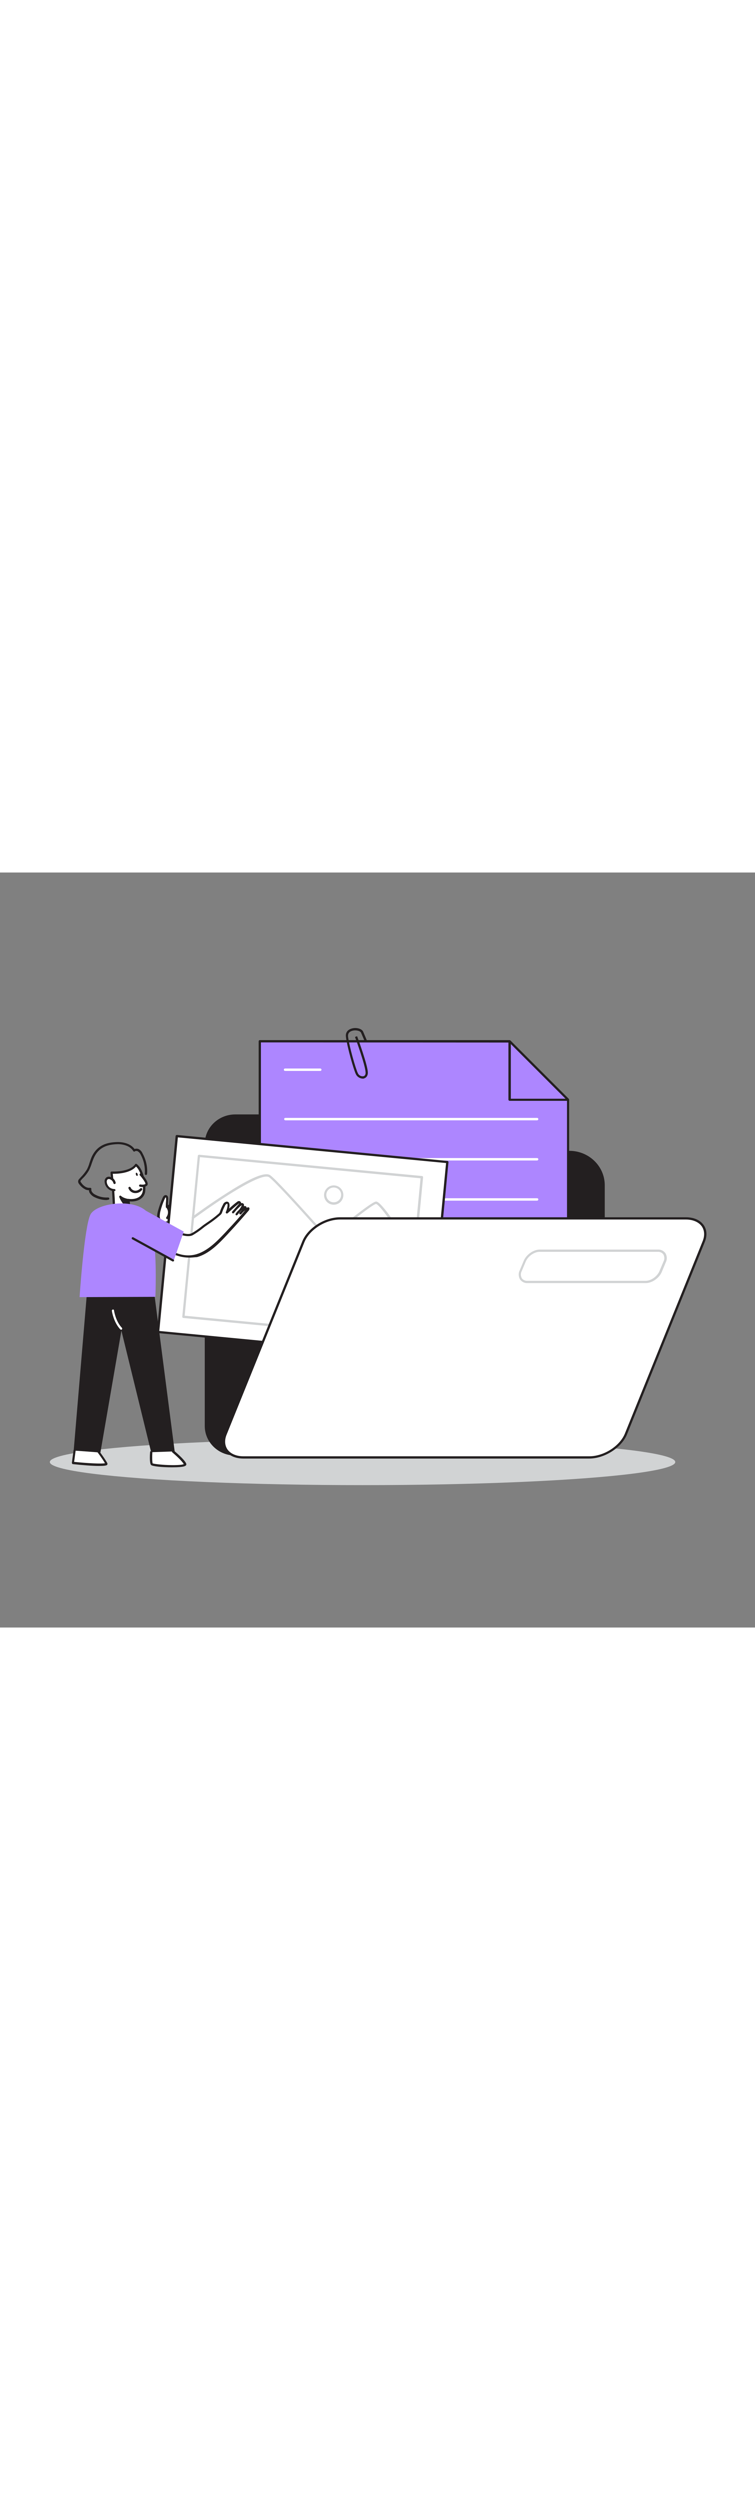 <svg version="1.1" id="Layer_1" xmlns="http://www.w3.org/2000/svg" xmlns:xlink="http://www.w3.org/1999/xlink" x="0px" y="0px" viewBox="0 0 500 500" style="width: 151px;" xml:space="preserve" data-imageid="files-and-folder-78" imageName="Files and Folder" class="illustrations_image">
<rect x="0" y="0" width="500" height="500" fill="#808080" stroke="none"/>
<style type="text/css">
	.st0_files-and-folder-78{fill:#D1D3D4;}
	.st1_files-and-folder-78{fill:#231F20;}
	.st2_files-and-folder-78{fill:#68E1FD;}
	.st3_files-and-folder-78{fill:#FFFFFF;}
</style>
<ellipse class="st0_files-and-folder-78" cx="240.1" cy="390.4" rx="207.1" ry="15.3"/>
<g id="Back_folder_files-and-folder-78">
	<path class="st1_files-and-folder-78" d="M377,184.3c13,0,23.5,10.2,23.5,22.8v159.4c0,10.8-9.1,19.6-20.2,19.6H155.8c-11.2,0-20.2-8.8-20.2-19.6V179.8&#10;&#9;&#9;c0-10.9,9.1-19.6,20.2-19.6h86.7c13.7,0,24.9,10.8,24.9,24.1L377,184.3L377,184.3z"/>
	<polygon class="st2_files-and-folder-78 targetColor" points="172,360 172,111.8 337.5,111.8 376.2,150.5 376.2,355.7 &#9;" style="fill: rgb(173, 134, 255);"/>
	<path class="st1_files-and-folder-78" d="M172,360.7c-0.2,0-0.4-0.1-0.5-0.2c-0.1-0.1-0.2-0.3-0.2-0.5V111.8c0-0.4,0.3-0.8,0.7-0.8c0,0,0,0,0,0h165.5&#10;&#9;&#9;c0.2,0,0.4,0.1,0.5,0.2l38.7,38.7c0.1,0.1,0.2,0.3,0.2,0.5v205.3c0,0.4-0.3,0.7-0.7,0.8L172,360.7L172,360.7z M172.8,112.5v246.7&#10;&#9;&#9;l202.7-4.2V150.8l-38.2-38.2L172.8,112.5z"/>
	<path class="st3_files-and-folder-78" d="M355.7,164.1H189c-0.4,0-0.8-0.3-0.8-0.8s0.3-0.8,0.8-0.8h166.7c0.4,0,0.8,0.3,0.8,0.8&#10;&#9;&#9;S356.1,164.1,355.7,164.1z"/>
	<path class="st3_files-and-folder-78" d="M355.7,190.7H189c-0.4,0-0.8-0.3-0.8-0.8s0.3-0.8,0.8-0.8h166.7c0.4,0,0.8,0.3,0.8,0.8&#10;&#9;&#9;S356.1,190.7,355.7,190.7z"/>
	<path class="st3_files-and-folder-78" d="M355.7,217.3H189c-0.4,0-0.8-0.3-0.8-0.8s0.3-0.8,0.8-0.8h166.7c0.4,0,0.8,0.3,0.8,0.8&#10;&#9;&#9;S356.1,217.3,355.7,217.3z"/>
	<path class="st3_files-and-folder-78" d="M355.7,243.3H189c-0.4,0-0.8-0.3-0.8-0.8s0.3-0.8,0.8-0.8h166.7c0.4,0,0.8,0.3,0.8,0.8&#10;&#9;&#9;S356.1,243.3,355.7,243.3z"/>
	<path class="st1_files-and-folder-78" d="M240.2,136.5c-1.9-0.1-3.7-1.2-4.5-2.9c-1.4-2.7-5.8-18-6.6-24.7c-0.4-2.8,1-4.8,3.9-5.6&#10;&#9;&#9;c3.1-0.9,6.7,0.2,7.5,2.1s2.4,5.6,2.5,5.9c0.2,0.4,0,0.8-0.4,1c-0.4,0.2-0.8,0-1-0.3c0,0,0,0,0,0V112c-0.1-0.3-1.6-3.9-2.5-5.9&#10;&#9;&#9;c-0.5-1.2-3.3-2-5.8-1.3c-2.1,0.6-3,1.9-2.8,3.9c0.8,6.5,5.1,21.5,6.5,24.2c0.6,1.4,2.2,2.3,3.7,2c1.3-0.3,1.5-1.8,1.4-2.6&#10;&#9;&#9;c-0.2-4.8-6.7-22.6-7-23.4l1.4-0.5c0.7,1.9,6.9,18.9,7.1,23.9c0.1,2.1-0.9,3.6-2.6,4.1C240.9,136.5,240.6,136.5,240.2,136.5z"/>
	<path class="st1_files-and-folder-78" d="M375.9,151.2h-38.4c-0.4,0-0.7-0.3-0.8-0.7c0,0,0,0,0,0v-38.3c0-0.4,0.3-0.8,0.8-0.8s0.8,0.3,0.8,0.8v37.6&#10;&#9;&#9;h37.6c0.4,0,0.8,0.3,0.8,0.8S376.3,151.2,375.9,151.2L375.9,151.2z"/>
	<path class="st3_files-and-folder-78" d="M212.1,131.4h-23.3c-0.4,0-0.8-0.3-0.8-0.8s0.3-0.8,0.8-0.8h23.3c0.4,0,0.8,0.3,0.8,0.8&#10;&#9;&#9;S212.5,131.4,212.1,131.4z"/>
</g>
<g id="back_hand_files-and-folder-78">
	<path class="st3_files-and-folder-78" d="M113.7,231c-2.8,1.1-7.4,2.1-8.6-1.8c-0.2-0.7-0.3-1.4-0.2-2.1c0.1-1,0.3-2.1,0.6-3.1c0.8-2.8,1.8-5.6,3-8.3&#10;&#9;&#9;c0.3-0.7,0.9-1.5,1.6-1.2s0.7,1,0.7,1.6c0,1.8-0.3,3.5-0.2,5.3c3.7-0.9,6-4.9,9.6-5.7c1-0.2,2.2-0.3,2.3,1c0.1,1.6-2.7,2.8-3.7,3.7&#10;&#9;&#9;c1.1-0.9,2.3-1.6,3.6-2.1c0.4-0.2,0.8-0.2,1.2-0.2c0.4,0,0.7,0.4,0.8,0.8c0,0.3-0.2,0.6-0.4,0.9c-0.5,0.6-1.2,1.2-1.8,1.7&#10;&#9;&#9;c0.7-0.8,1.6-1.3,2.6-1.5c0.5-0.2,1.1,0,1.4,0.4c0.4,0.7-0.4,1.4-1.1,1.8c0.5-0.5,1.2-0.8,1.9-1c0.7-0.1,1.4,0.4,1.6,1.1&#10;&#9;&#9;c0,0.6-0.3,1.1-0.8,1.4C124,227.1,118.4,229.2,113.7,231z"/>
	<path class="st1_files-and-folder-78" d="M109.2,232.7c-0.9,0-1.8-0.2-2.6-0.5c-1.1-0.6-2-1.6-2.3-2.8c-0.2-0.8-0.3-1.6-0.2-2.4&#10;&#9;&#9;c0.1-1.1,0.3-2.2,0.6-3.2c0.8-2.9,1.8-5.7,3-8.4c0.6-1.4,1.5-2,2.5-1.7c0.6,0.2,1.2,0.8,1.2,2.3c0,0.8-0.1,1.5-0.1,2.3&#10;&#9;&#9;s-0.1,1.3-0.1,2c1.3-0.6,2.5-1.5,3.6-2.4c1.4-1.3,3.1-2.4,5-2.9c0.8-0.3,1.7-0.2,2.5,0.2c0.4,0.3,0.7,0.9,0.7,1.4&#10;&#9;&#9;c0,0.2,0,0.4,0,0.6c0.2,0,0.4,0,0.6,0c0.8,0.1,1.4,0.7,1.4,1.5c0,0.1,0,0.2,0,0.3c0.6,0,1.3,0.2,1.6,0.8c0.1,0.2,0.2,0.3,0.2,0.5&#10;&#9;&#9;c0.6-0.1,1.2,0.1,1.7,0.5c0.4,0.3,0.6,0.8,0.7,1.2c0,0.8-0.4,1.5-1,2c-3.6,3.6-8.9,5.6-13.6,7.4l-0.6,0.2&#10;&#9;&#9;C112.5,232.3,110.9,232.7,109.2,232.7z M109.8,215.1c-0.1,0-0.4,0.3-0.6,0.8c-1.2,2.6-2.2,5.4-2.9,8.2c-0.3,1-0.4,2-0.5,3&#10;&#9;&#9;c-0.1,0.6,0,1.2,0.2,1.8c0.2,0.8,0.7,1.5,1.5,1.9c1.3,0.6,3.5,0.4,6.1-0.5l0,0l0.6-0.2c4.6-1.8,9.7-3.7,13.1-7.1&#10;&#9;&#9;c0.1-0.1,0.6-0.6,0.5-0.8c0-0.1-0.1-0.2-0.1-0.2c-0.2-0.1-0.4-0.2-0.6-0.2c-0.4,0-0.7,0.2-1,0.4c-0.2,0.2-0.4,0.3-0.7,0.5&#10;&#9;&#9;c-0.4,0.2-0.8,0.1-1-0.3c-0.2-0.3-0.1-0.7,0.2-0.9c0.2-0.1,0.4-0.3,0.6-0.4c0.1-0.1,0.2-0.3,0.3-0.4c-0.2-0.1-0.4-0.1-0.6,0&#10;&#9;&#9;c-0.4,0.1-0.8,0.2-1.1,0.4c-0.4,0.4-0.7,0.7-1.1,1c-0.3,0.2-0.8,0.1-1-0.2c-0.2-0.3-0.2-0.6,0-0.9c0.4-0.4,0.8-0.8,1.2-1.1&#10;&#9;&#9;c0.2-0.2,0.4-0.4,0.6-0.6s0.2-0.3,0.2-0.4c-0.1,0-0.1-0.1-0.2-0.1c-0.3,0-0.6,0-0.8,0.2c-0.5,0.2-0.9,0.4-1.3,0.6&#10;&#9;&#9;c-0.4,0.3-0.7,0.5-1.1,0.7c-0.3,0.2-0.7,0.4-1,0.7c-0.3,0.3-0.8,0.2-1.1-0.1c-0.3-0.3-0.2-0.8,0.1-1.1l0,0c0.7-0.6,1.4-1.1,2.2-1.5&#10;&#9;&#9;c0.7-0.5,1.2-1,1.2-1.5c0-0.1,0-0.2-0.1-0.3c-0.1,0-0.3-0.2-1.3,0c-1.6,0.5-3.1,1.4-4.4,2.6c-1.5,1.4-3.2,2.4-5.2,3&#10;&#9;&#9;c-0.2,0.1-0.5,0-0.6-0.1c-0.2-0.1-0.3-0.4-0.3-0.6c0-1.1,0-2.1,0.1-3.1c0.1-0.7,0.1-1.5,0.1-2.2S109.8,215.1,109.8,215.1z"/>
	<path class="st3_files-and-folder-78" d="M110.6,221.4c1.7,2.1,1.8,5.1,0.1,7.3h0.4"/>
	<path class="st1_files-and-folder-78" d="M110.7,229.5c-0.4,0-0.7-0.3-0.7-0.8c0-0.2,0.1-0.3,0.2-0.5c1.4-1.9,1.4-4.5-0.1-6.3c-0.3-0.3-0.2-0.8,0.1-1.1&#10;&#9;&#9;c0.3-0.3,0.8-0.2,1.1,0.1l0,0c1.8,2.1,2,5.1,0.6,7.5c0,0.1,0,0.1,0,0.2c0,0.4-0.3,0.8-0.7,0.8c0,0,0,0,0,0L110.7,229.5L110.7,229.5&#10;&#9;&#9;z"/>
</g>
<g id="file_files-and-folder-78">
	
		<rect x="135.3" y="158.1" transform="matrix(9.549829e-02 -0.995 0.995 9.549829e-02 -65.61 423.84)" class="st3_files-and-folder-78" width="130.3" height="179.9"/>
	<path class="st1_files-and-folder-78" d="M283.8,322.2L283.8,322.2L104.6,305c-0.4,0-0.7-0.4-0.7-0.8l12.4-129.7c0-0.2,0.1-0.4,0.3-0.5&#10;&#9;&#9;c0.2-0.1,0.4-0.2,0.6-0.2L296.3,191c0.4,0,0.7,0.4,0.7,0.8c0,0,0,0,0,0l-12.4,129.7C284.5,321.9,284.2,322.2,283.8,322.2z&#10;&#9;&#9; M105.5,303.6l177.6,17l12.3-128.2l-177.6-17L105.5,303.6z"/>
	<path class="st0_files-and-folder-78" d="M269.1,309.1L269.1,309.1L121.4,295c-0.4,0-0.7-0.4-0.7-0.8L131,187.6c0-0.2,0.1-0.4,0.3-0.5&#10;&#9;&#9;c0.2-0.1,0.4-0.2,0.6-0.2l147.6,14.1c0.4,0,0.7,0.4,0.7,0.8l-10.2,106.5C269.9,308.8,269.5,309.1,269.1,309.1z M122.3,293.5&#10;&#9;&#9;l146.1,14l10.1-105l-146.1-14L122.3,293.5z"/>
	<path class="st0_files-and-folder-78" d="M238,267c-0.2,0-0.4-0.1-0.6-0.3c-2.1-2.5-52.6-60.2-59.2-64.9c-3.4-2.4-17.2,5.5-28.2,12.5&#10;&#9;&#9;c-9.4,6-18.3,12.5-21.8,15c-0.3,0.2-0.8,0.2-1.1-0.2s-0.2-0.8,0.2-1.1c3.4-2.5,12.4-9,21.8-15c17.2-11.1,26.5-14.9,29.9-12.5&#10;&#9;&#9;c6.8,4.8,57.3,62.7,59.5,65.2c0.3,0.3,0.2,0.8-0.1,1c0,0,0,0,0,0C238.3,267,238.2,267.1,238,267z"/>
	<path class="st0_files-and-folder-78" d="M275.8,257.1c-0.3,0-0.5-0.1-0.6-0.4c-21.3-35.1-25.6-37.2-26.2-37.2c-2.3,0.3-18.2,12.9-31.9,24.3&#10;&#9;&#9;c-0.3,0.3-0.8,0.2-1-0.1c0,0,0,0,0,0c-0.3-0.3-0.2-0.8,0.1-1.1c0,0,0,0,0,0c6.8-5.7,29.2-24.2,32.7-24.7&#10;&#9;&#9;c2.8-0.5,12.1,12.3,27.7,37.9c0.2,0.3,0.1,0.8-0.2,1C276.1,257.1,275.9,257.1,275.8,257.1z"/>
	<path class="st0_files-and-folder-78" d="M221,220c-3.6,0-6.4-2.9-6.4-6.4s2.9-6.4,6.4-6.4c3.6,0,6.4,2.9,6.4,6.4l0,0C227.4,217.1,224.6,220,221,220z&#10;&#9;&#9; M221,208.6c-2.7,0-4.9,2.2-4.9,4.9s2.2,4.9,4.9,4.9s4.9-2.2,4.9-4.9l0,0C226,210.8,223.7,208.6,221,208.6L221,208.6z"/>
</g>
<g id="character_files-and-folder-78">
	<path class="st3_files-and-folder-78" d="M49.5,382.8l-1.1,8.3c0,0,23.1,2.4,22.2,0.4s-5.6-8.3-5.6-8.3"/>
	<path class="st1_files-and-folder-78" d="M65.6,393c-4.6,0-11.4-0.6-17.3-1.2c-0.2,0-0.4-0.1-0.5-0.3c-0.1-0.2-0.2-0.4-0.2-0.6l1.1-8.3&#10;&#9;&#9;c0.1-0.4,0.4-0.7,0.8-0.6c0.4,0.1,0.7,0.4,0.6,0.8l-1,7.5c8.8,0.9,18.2,1.4,20.4,0.9c-1.2-2.3-5.2-7.7-5.3-7.7&#10;&#9;&#9;c-0.2-0.3-0.2-0.8,0.2-1c0.3-0.2,0.8-0.1,1,0.2c0.2,0.3,4.7,6.4,5.7,8.5c0.1,0.3,0.1,0.7-0.1,1C70.7,392.8,68.6,393,65.6,393z"/>
	<path class="st3_files-and-folder-78" d="M106.4,232.1c0,0,15,10,20.8,7c3.4-1.8,6.2-4.3,9.3-6.5c3-2,5.9-4.1,8.6-6.4c0.3-0.3,0.6-0.6,0.8-0.9&#10;&#9;&#9;c0.2-0.4,0.4-0.7,0.5-1.1c0.5-1.5,1.2-3,1.9-4.4c0.2-0.6,0.7-1.1,1.2-1.4c3.1-1.2,1.1,5.2,0.5,6.3c2.4-2.2,4.8-4.5,7.4-6.5&#10;&#9;&#9;c0.3-0.3,0.6-0.4,1-0.4c0.4,0.1,0.6,0.6,0.5,0.9c-0.1,0.4-0.3,0.7-0.6,1l-4.1,4.9c1.2-1.4,2.5-2.8,3.9-4.1c0.5-0.4,1.9-1.8,2.6-1.2&#10;&#9;&#9;c1.2,0.9-3.2,5.9-3.9,6.8c1.2-1.6,2.5-3,4.1-4.3c0.4-0.4,1-0.7,1.5-0.7c0.3,0.3,0,0.8-0.3,1.1l-2.9,3.3c1.4-1.6,3.1-3.3,5.2-3.7&#10;&#9;&#9;c0,0.4-0.1,0.8-0.4,1c-4.2,5-8.5,9.8-12.9,14.6c-6,6.3-12.4,13.6-20.9,16c-10,2.9-19-3-27.3-8.1"/>
	<path class="st1_files-and-folder-78" d="M124.8,255c-7.8,0-14.9-4.4-21.3-8.4l-1-0.6c-0.4-0.2-0.5-0.6-0.3-1s0.6-0.5,1-0.3c0,0,0.1,0,0.1,0.1l1,0.6&#10;&#9;&#9;c8,5,16.4,10.1,25.7,7.4c7.8-2.3,14-8.9,19.5-14.7l1-1.1c4.3-4.5,8.4-9.2,11.9-13.3c-1,0.7-1.9,1.6-2.6,2.5&#10;&#9;&#9;c-0.3,0.3-0.7,0.3-1.1,0.1c-0.3-0.3-0.3-0.7-0.1-1l1.5-1.8c-0.3,0.2-0.5,0.5-0.8,0.8c-0.8,1-1.6,1.9-2.1,2.5&#10;&#9;&#9;c-0.3,0.3-0.7,0.3-1,0.1c-0.3-0.3-0.3-0.7-0.1-1c0.6-0.9,1.3-1.7,2.1-2.4c0.9-1,1.5-2.1,2-3.2c-0.6,0.3-1.1,0.7-1.5,1.1l-0.1,0.1&#10;&#9;&#9;c-1,0.9-1.9,1.8-2.7,2.8l-1,1.2c-0.3,0.3-0.7,0.3-1,0.1c-0.3-0.3-0.4-0.7-0.1-1.1c0.3-0.4,0.7-0.8,1.1-1.2l3.1-3.6&#10;&#9;&#9;c0.2-0.2,0.3-0.4,0.4-0.7l0,0c-0.1,0.1-0.2,0.1-0.2,0.2c-2.7,2.1-5.2,4.4-7.4,6.4c-0.3,0.3-0.8,0.3-1.1,0c-0.2-0.2-0.3-0.6-0.1-0.9&#10;&#9;&#9;c0.6-1.1,1.5-4.7,0.9-5.3c0-0.1-0.2,0-0.5,0.1c-0.4,0.2-0.7,0.6-0.9,1c-0.7,1.4-1.4,2.8-1.9,4.3c-0.1,0.4-0.3,0.9-0.6,1.3&#10;&#9;&#9;c-0.3,0.4-0.6,0.7-1,1c-2.5,2.2-5.2,4.2-7.9,6l-0.7,0.5c-1.1,0.7-2.1,1.5-3.1,2.3c-2,1.6-4.1,3-6.3,4.3c-6.1,3.1-20.9-6.6-21.5-7&#10;&#9;&#9;c-0.3-0.2-0.4-0.7-0.2-1c0.2-0.3,0.7-0.4,1-0.2c4.1,2.7,15.6,9.2,20,6.9c2.2-1.2,4.2-2.6,6.1-4.1c1-0.8,2-1.6,3.1-2.3l0.7-0.5&#10;&#9;&#9;c2.7-1.8,5.3-3.7,7.8-5.9c0.3-0.2,0.5-0.5,0.7-0.7c0.2-0.3,0.3-0.6,0.4-0.9c0.5-1.6,1.2-3.1,2-4.6c0.3-0.8,0.9-1.4,1.6-1.7&#10;&#9;&#9;c0.7-0.4,1.6-0.3,2.2,0.3c0.7,0.9,0.6,2.6,0.2,4.1c1.6-1.5,3.4-3.1,5.3-4.5c0.4-0.4,1-0.6,1.6-0.5c0.6,0.2,1.1,0.8,1.1,1.4&#10;&#9;&#9;c0.5-0.2,1-0.1,1.4,0.2c0.3,0.2,0.5,0.6,0.5,1c0,0.3,0,0.6-0.1,0.8c0.3-0.1,0.6-0.1,0.9-0.1c0.2,0,0.3,0.1,0.5,0.2&#10;&#9;&#9;c0.2,0.2,0.4,0.5,0.4,0.9c0.3-0.1,0.7-0.2,1-0.3c0.4-0.1,0.7,0.2,0.9,0.5c0.1,0.6-0.1,1.2-0.5,1.7c-3.8,4.4-8.3,9.6-13,14.6l-1,1.1&#10;&#9;&#9;c-5.6,6-12,12.8-20.2,15.1C128.6,254.8,126.7,255.1,124.8,255z"/>
	<polygon class="st1_files-and-folder-78" points="101.1,270.5 115.8,384.3 100.1,383.9 80.4,303.4 66.5,384.1 48.8,382.8 58.7,265.1 &#9;"/>
	<path class="st3_files-and-folder-78" d="M75.4,227.5c0.4-9.5-1.4-28.8-1.4-28.8s12.1,0.7,16.2-5.1c5,3.9,6,14.9,5.1,18.2c-1.9,6.5-10.3,5.1-10.3,5.1&#10;&#9;&#9;l1.1,11.9L75.4,227.5z"/>
	<path class="st1_files-and-folder-78" d="M86.1,229.5L86.1,229.5l-10.7-1.2c-0.4,0-0.7-0.4-0.7-0.8c0.4-9.3-1.5-28.5-1.5-28.7c0-0.2,0.1-0.4,0.2-0.6&#10;&#9;&#9;c0.2-0.1,0.4-0.2,0.6-0.2c0.1,0,11.7,0.6,15.5-4.8c0.1-0.2,0.3-0.3,0.5-0.3c0.2,0,0.4,0,0.6,0.2c5.2,4.1,6.3,15.5,5.4,19&#10;&#9;&#9;c-1.4,5.1-6.8,6-10.1,5.7l1,11c0,0.2-0.1,0.4-0.2,0.6C86.4,229.5,86.3,229.5,86.1,229.5z M76.2,226.8l9,1.1l-1-11&#10;&#9;&#9;c0-0.2,0.1-0.5,0.2-0.6c0.2-0.2,0.4-0.2,0.6-0.2c0.3,0.1,7.8,1.2,9.4-4.5c0.8-2.8,0-12.8-4.3-16.9c-3.9,4.6-12.7,4.9-15.4,4.8&#10;&#9;&#9;C75.1,203.2,76.5,218.4,76.2,226.8z"/>
	<path class="st1_files-and-folder-78" d="M85,216.9c0,0-3.5-0.4-5.2-2.2c0,0,2.3,5.8,5.8,6.6L85,216.9z"/>
	<path class="st1_files-and-folder-78" d="M85.6,222.1c-0.1,0-0.1,0-0.2,0c-3.9-0.9-6.3-6.8-6.4-7.1c-0.2-0.4,0-0.8,0.4-1c0.3-0.1,0.6,0,0.8,0.2&#10;&#9;&#9;c1.5,1.5,4.8,2,4.8,2c0.3,0,0.6,0.3,0.7,0.6l0.6,4.5c0,0.2,0,0.5-0.2,0.7C86,222,85.8,222.1,85.6,222.1z M81.6,216.7&#10;&#9;&#9;c0.7,1.3,1.8,2.5,3,3.4l-0.4-2.6C83.4,217.3,82.5,217.1,81.6,216.7L81.6,216.7z"/>
	<path class="st2_files-and-folder-78 targetColor" d="M94.1,222.6l27.6,15.2l-6.7,19.3c0,0-34.8-18.4-35-23.4S94.1,222.6,94.1,222.6z" style="fill: rgb(173, 134, 255);"/>
	<path class="st2_files-and-folder-78 targetColor" d="M102.9,281c0,0,1.1-25-1.3-40c-1.1-6.4-0.7-10.9-2.8-14.4c-7.1-11.6-34.8-8.1-38.9-0.1s-7.2,54.7-7.2,54.7&#10;&#9;&#9;L102.9,281z" style="fill: rgb(173, 134, 255);"/>
	<path class="st3_files-and-folder-78" d="M75.9,205.5c-0.3-1.5-1.4-2.7-2.9-3.2c-0.7-0.2-1.4-0.1-2,0.2c-0.7,0.6-1,1.5-0.9,2.4c0.1,1.4,0.8,2.8,1.8,3.8&#10;&#9;&#9;c1.1,1,2.5,1.5,3.9,1.5"/>
	<path class="st1_files-and-folder-78" d="M75.7,211c-1.6,0-3.1-0.6-4.3-1.7c-1.2-1.1-2-2.7-2.1-4.3c-0.2-1.2,0.3-2.4,1.2-3.1c0.8-0.5,1.7-0.6,2.6-0.3&#10;&#9;&#9;c1.8,0.5,3.1,1.9,3.5,3.8c0.1,0.4-0.2,0.8-0.6,0.9c0,0,0,0,0,0c-0.4,0.1-0.8-0.2-0.9-0.6c0,0,0,0,0,0c-0.3-1.2-1.2-2.2-2.4-2.6&#10;&#9;&#9;c-0.5-0.2-1-0.1-1.4,0.1c-0.5,0.5-0.7,1.1-0.6,1.8c0.1,1.2,0.7,2.4,1.6,3.3c0.9,0.8,2.1,1.3,3.4,1.3c0.4,0,0.7,0.3,0.8,0.7&#10;&#9;&#9;c0,0,0,0,0,0C76.6,210.6,76.2,210.9,75.7,211L75.7,211z"/>
	<ellipse transform="matrix(0.955 -0.298 0.298 0.955 -55.401 36.027)" class="st1_files-and-folder-78" cx="90.5" cy="199.8" rx="0.6" ry="1.1"/>
	<path class="st3_files-and-folder-78" d="M100.1,383.9c0,0-0.4,6.9,0.4,8s23,2.5,21.9-0.2s-7.9-8.3-7.9-8.3"/>
	<path class="st1_files-and-folder-78" d="M113.7,393.9c-6,0-12.9-0.6-13.7-1.6c-1-1.2-0.8-6.3-0.6-8.5c0-0.4,0.4-0.7,0.8-0.7c0.4,0,0.7,0.4,0.7,0.8&#10;&#9;&#9;c-0.2,3-0.1,6.6,0.2,7.4c0.8,0.3,4.9,0.9,10.4,1.1c6.3,0.2,9.4-0.2,10.2-0.6c-1.1-2.1-5.8-6.3-7.6-7.8c-0.3-0.3-0.4-0.7-0.1-1.1&#10;&#9;&#9;c0.3-0.3,0.7-0.4,1.1-0.1c0.7,0.6,7,5.8,8.2,8.6c0.3,0.6,0,1.3-0.7,1.6C121.4,393.7,117.7,393.9,113.7,393.9z M101.1,391.4&#10;&#9;&#9;L101.1,391.4z"/>
	<path class="st3_files-and-folder-78" d="M93.2,200.1c0,0,4.9,5.5,3.7,6.7s-4,0.6-4,0.6"/>
	<path class="st1_files-and-folder-78" d="M94.4,208.3c-0.6,0-1.1-0.1-1.7-0.2c-0.4-0.1-0.7-0.5-0.6-0.9s0.5-0.7,0.9-0.6c0.6,0.1,2.6,0.3,3.3-0.4&#10;&#9;&#9;c0.2-0.6-1.6-3.3-3.7-5.7c-0.3-0.3-0.2-0.8,0.1-1.1c0.3-0.3,0.8-0.2,1.1,0.1c4.4,5,4.4,7,3.6,7.8C96.5,208,95.4,208.4,94.4,208.3z"/>
	<path class="st1_files-and-folder-78" d="M114.5,256.9c-0.2-0.1-19.6-10.9-26.5-14.7"/>
	<path class="st1_files-and-folder-78" d="M114.5,257.6c-0.1,0-0.3,0-0.4-0.1c-0.4-0.3-19.5-10.8-26.5-14.6c-0.4-0.2-0.5-0.6-0.3-1&#10;&#9;&#9;c0.2-0.4,0.6-0.5,1-0.3c6.9,3.8,26.4,14.5,26.6,14.7c0.4,0.2,0.5,0.7,0.3,1C115,257.5,114.8,257.6,114.5,257.6L114.5,257.6z"/>
	<path class="st3_files-and-folder-78" d="M85.8,209c0.6,1.5,2,2.5,3.6,2.6c1.6,0.1,3.1-0.5,4.2-1.7"/>
	<path class="st1_files-and-folder-78" d="M89.8,212.3c-0.2,0-0.3,0-0.5,0c-1.9-0.1-3.5-1.3-4.2-3.1c-0.2-0.4,0-0.8,0.4-1c0.4-0.2,0.8,0,1,0.4&#10;&#9;&#9;c0.5,1.2,1.7,2,2.9,2.1c1.3,0.1,2.6-0.5,3.5-1.5c0.3-0.3,0.8-0.3,1.1,0c0.3,0.3,0.3,0.8,0,1.1C92.9,211.6,91.4,212.3,89.8,212.3z"/>
	<path class="st1_files-and-folder-78" d="M70.6,216.9c-2.8,0-5.5-0.7-8-1.9c-1.3-0.6-2.4-1.6-3.2-2.8c-0.3-0.5-0.5-1.1-0.5-1.8c-0.9,0-1.9-0.2-2.7-0.7&#10;&#9;&#9;c-1.5-0.8-2.8-2-3.8-3.4c-0.9-1-0.9-2.5,0.1-3.4c0,0,0,0,0,0l0.9-1c1.6-1.6,3-3.4,4.2-5.3c0.7-1.4,1.3-2.9,1.7-4.4&#10;&#9;&#9;c0.4-1.1,0.8-2.4,1.3-3.6c3.8-8.5,10.7-9.9,17-10.1c3.9-0.1,8.9,1,11.5,4.6c0.9-0.3,1.9-0.3,2.8,0.1c1.1,0.6,2,1.6,2.5,2.8&#10;&#9;&#9;c2.3,4.2,3.4,8.9,3,13.7c-0.1,0.4-0.5,0.7-0.9,0.6c-0.4-0.1-0.6-0.4-0.6-0.7c0.3-4.5-0.6-8.9-2.8-12.9c-0.4-0.9-1.1-1.6-1.9-2.1&#10;&#9;&#9;c-0.5-0.2-1.1-0.3-1.6-0.1c-0.1,0-0.2,0.1-0.3,0.2c-0.2,0.1-0.4,0.2-0.6,0.1c-0.2,0-0.4-0.2-0.5-0.4c-2.1-3.5-7-4.6-10.5-4.5&#10;&#9;&#9;c-5.8,0.2-12.2,1.5-15.6,9.2c-0.5,1.1-0.9,2.3-1.3,3.4c-0.5,1.6-1.1,3.1-1.8,4.6c-1.2,2.1-2.7,4-4.4,5.6l-0.9,1&#10;&#9;&#9;c-0.2,0.2-0.4,0.5-0.4,0.8c0,0.3,0.2,0.6,0.4,0.8c0.8,1.2,1.9,2.3,3.2,3c0.8,0.4,1.8,0.6,2.7,0.5c0.2,0,0.5,0,0.7,0.2&#10;&#9;&#9;c0.2,0.2,0.2,0.4,0.2,0.6c-0.1,0.6,0,1.2,0.3,1.7c0.6,1,1.5,1.7,2.6,2.2c2.5,1.3,5.4,1.9,8.2,1.7c0.4,0,0.8,0.3,0.8,0.7&#10;&#9;&#9;c0,0.4-0.3,0.8-0.7,0.8l0,0L70.6,216.9z"/>
	<path class="st3_files-and-folder-78" d="M80.3,302.8c-0.2,0-0.4-0.1-0.6-0.2c-4.5-4.8-5.6-12-5.6-12.3c-0.1-0.4,0.2-0.8,0.6-0.9&#10;&#9;&#9;c0.4-0.1,0.8,0.2,0.8,0.6c0,0.1,1,7.1,5.2,11.5c0.3,0.3,0.3,0.8,0,1.1C80.7,302.7,80.5,302.8,80.3,302.8z"/>
</g>
<g id="Front_folder_files-and-folder-78">
	<path class="st3_files-and-folder-78" d="M225.2,229h229c10,0,15.2,6.9,11.8,15.4l-51.5,127.4c-3.5,8.5-14.3,15.5-24.3,15.5h-229&#10;&#9;&#9;c-10,0-15.2-6.9-11.8-15.5l51.5-127.4C204.3,235.9,215.2,229,225.2,229z"/>
	<path class="st1_files-and-folder-78" d="M390.2,388.1h-229c-5.3,0-9.6-1.9-11.9-5.3c-2.1-3.1-2.3-7-0.6-11.2l51.5-127.4c3.6-8.8,14.8-15.9,25-15.9h229&#10;&#9;&#9;c5.3,0,9.6,1.9,11.9,5.3c2.1,3.1,2.3,7.1,0.6,11.2l-51.5,127.4C411.6,380.9,400.4,388.1,390.2,388.1z M225.2,229.8&#10;&#9;&#9;c-9.7,0-20.2,6.7-23.6,15l-51.5,127.4c-1.5,3.6-1.3,7.1,0.5,9.8c2,2.9,5.9,4.6,10.6,4.6h229c9.7,0,20.2-6.7,23.6-15l51.5-127.4&#10;&#9;&#9;c1.5-3.7,1.3-7.1-0.5-9.8c-2-2.9-5.9-4.6-10.6-4.6L225.2,229.8z"/>
	<path class="st0_files-and-folder-78" d="M427.7,271.9h-78.4c-1.9,0.1-3.7-0.8-4.9-2.4c-1.1-1.9-1.2-4.2-0.2-6.1l2.7-6.4c1.7-4,6.4-7.3,10.5-7.3h78.4&#10;&#9;&#9;c1.9-0.1,3.7,0.8,4.9,2.4c1.1,1.9,1.2,4.2,0.2,6.1l-2.7,6.5C436.5,268.6,431.8,271.9,427.7,271.9z M357.3,251.2&#10;&#9;&#9;c-3.5,0-7.6,2.9-9.1,6.4l-2.7,6.4c-0.8,1.5-0.7,3.2,0.1,4.7c0.8,1.1,2.2,1.8,3.6,1.7h78.4c3.5,0,7.6-2.9,9.1-6.4l2.7-6.4&#10;&#9;&#9;c0.8-1.5,0.7-3.2-0.1-4.7c-0.8-1.1-2.2-1.8-3.6-1.7L357.3,251.2z"/>
</g>
</svg>